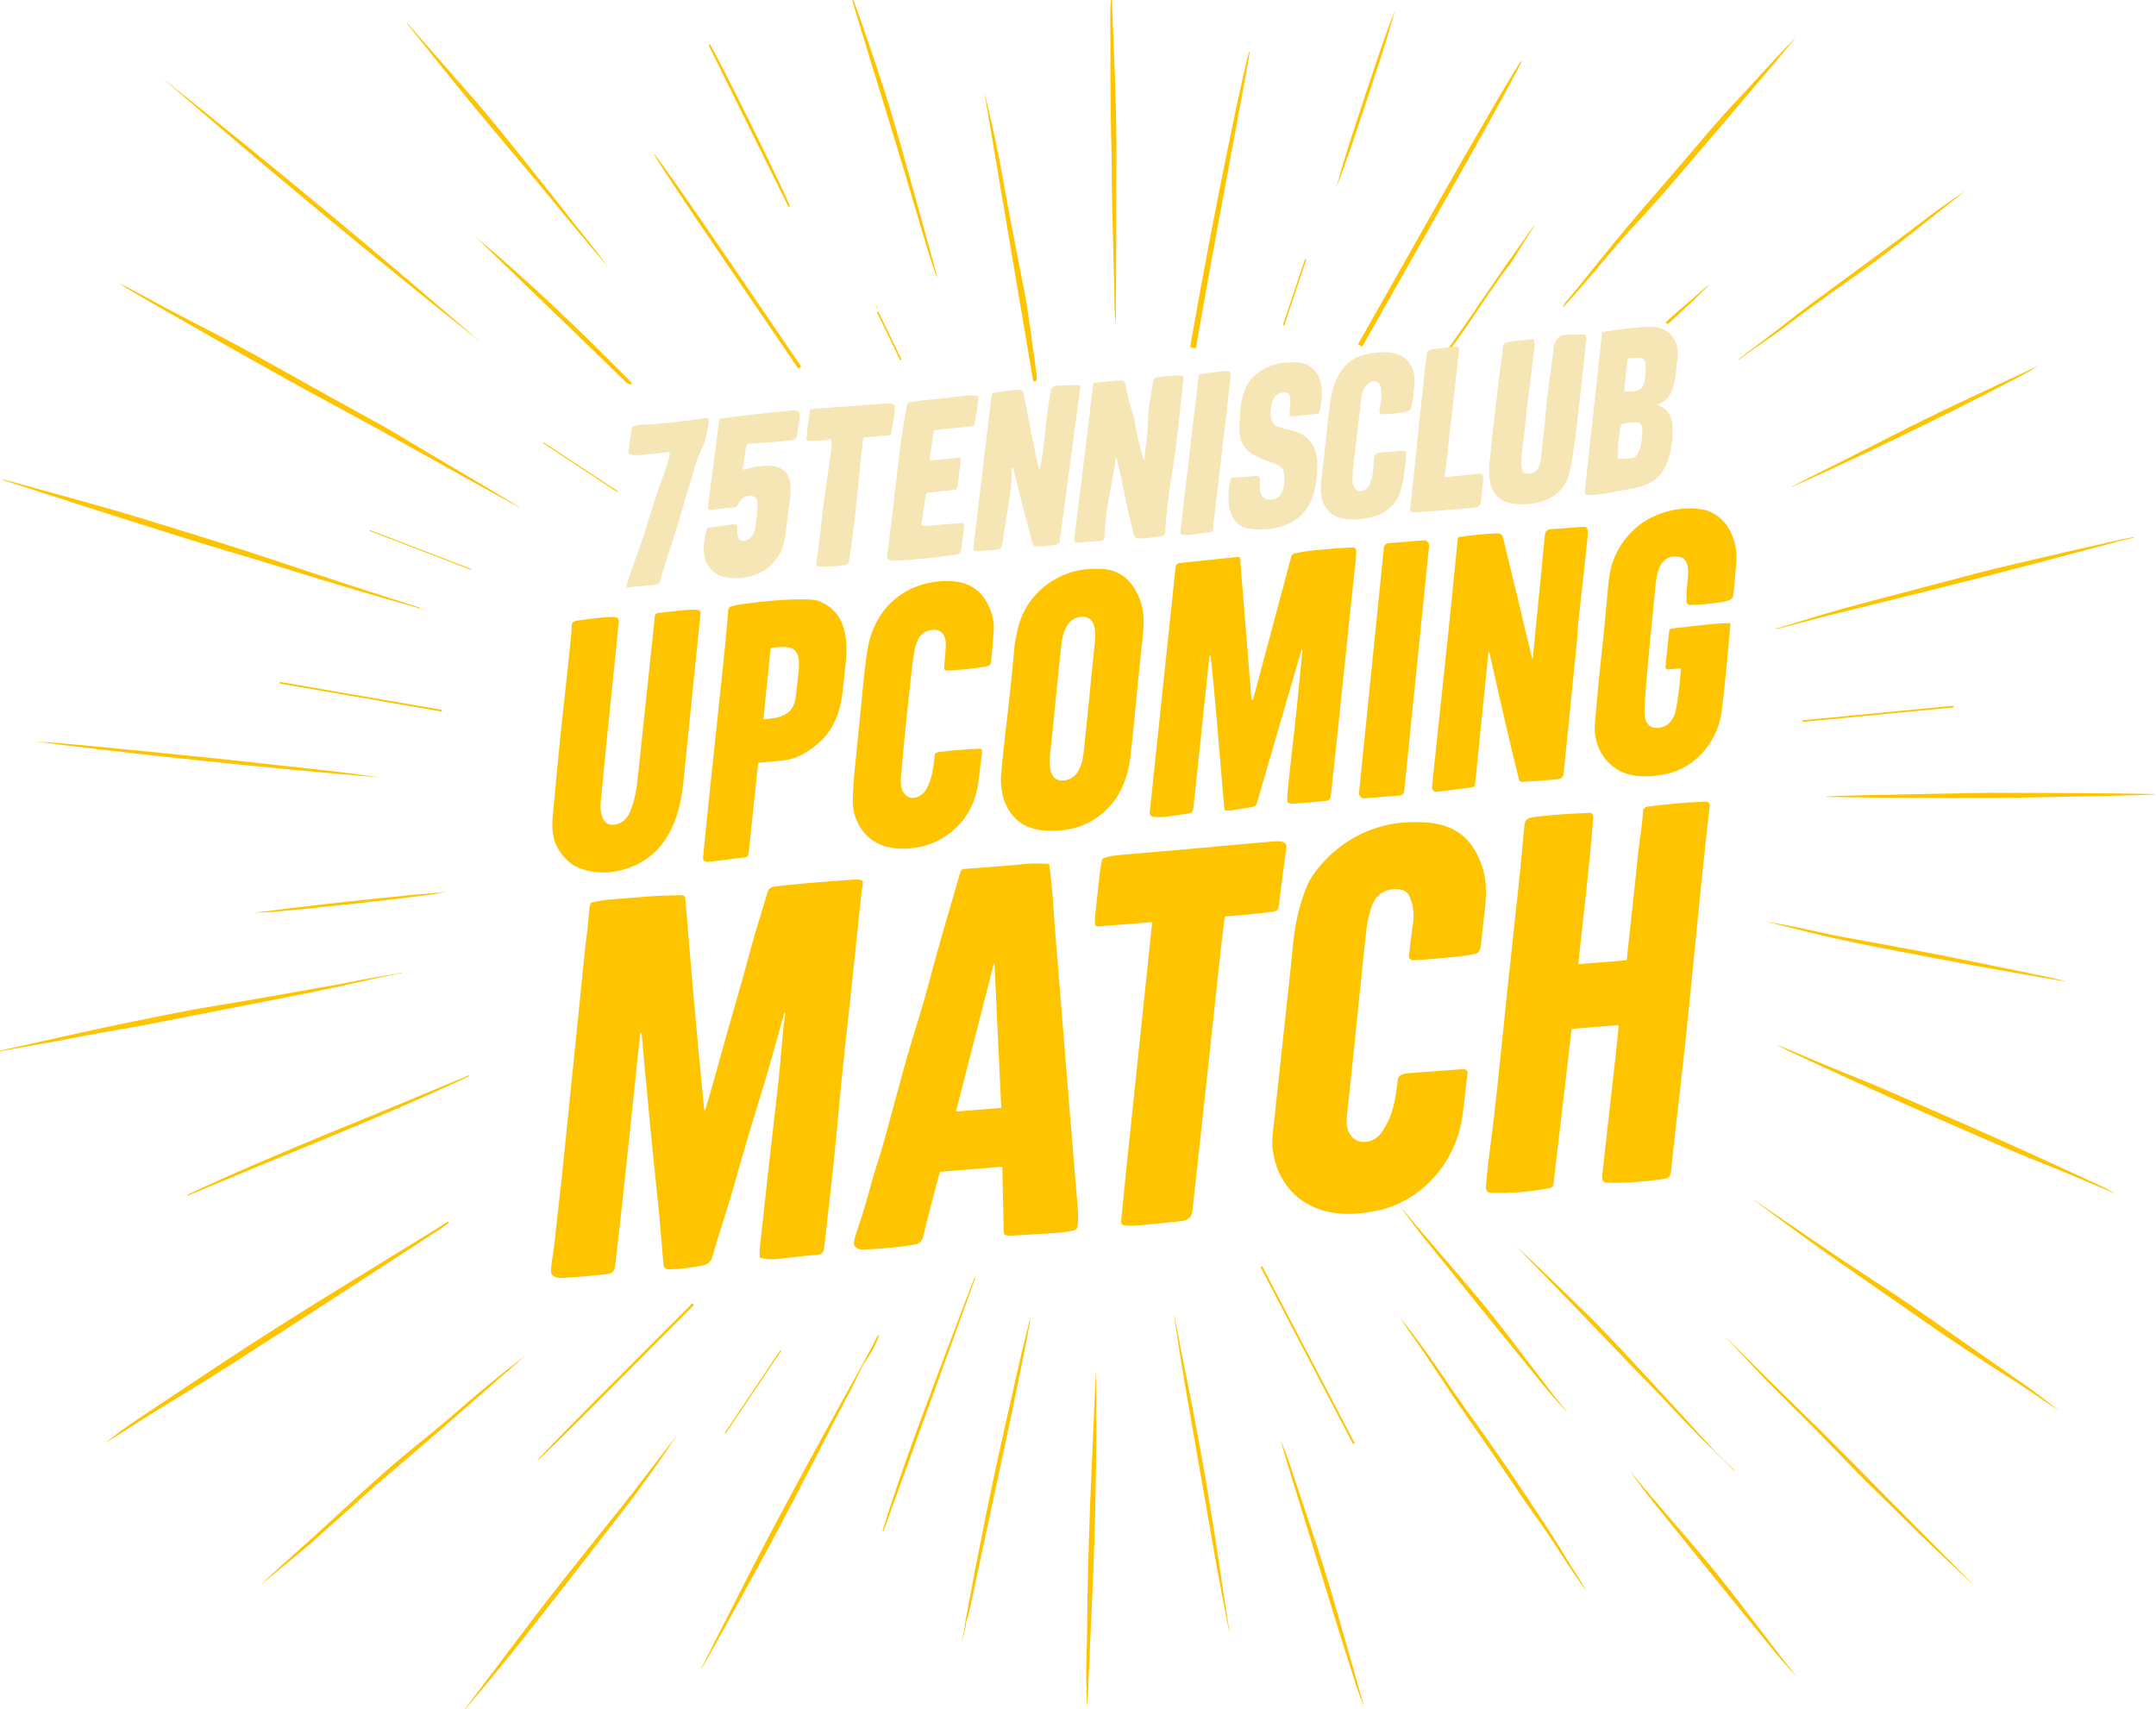 <?xml version="1.0" encoding="UTF-8"?><svg id="b" xmlns="http://www.w3.org/2000/svg" xmlns:xlink="http://www.w3.org/1999/xlink" viewBox="0 0 670.707 531.708"><defs><filter id="d" filterUnits="userSpaceOnUse"><feOffset dx="8" dy="8"/><feGaussianBlur result="e" stdDeviation="2"/><feFlood flood-color="#11422f" flood-opacity="1"/><feComposite in2="e" operator="in"/><feComposite in="SourceGraphic"/></filter></defs><g id="c"><path d="M291.513,85.927c-.249-1.052-2.914-10.688-7.986-28.907-3.781-13.586-6.468-22.83-8.049-27.733-3.242-10.059-6.336-19.171-9.271-27.341-.291-.809-.529-1.428-.714-1.846-.016-.032-.053-.053-.085-.048l-.137.026c-.085.016-.143.106-.116.19,6.568,21.857,12.565,40.869,16.109,52.837,4.109,13.877,6.336,21.397,6.685,22.555,1.19,3.972,2.311,7.409,3.363,10.323.021.053.074.079.127.063.053-.011.085-.069.074-.122M347.169,100.37c-.053-4.5-.053-8.742.005-12.719.169-12.428.037-26.31.127-36.787.138-16.643-.783-35.602-1.412-50.394-.005-.122-.005-.185-.005-.19.037-.122,0-.212-.1-.264-.095-.048-.217.016-.222.127-.122,1.433-.174,3.057-.169,4.86.058,16.722.085,25.279.085,25.665.058,9.588.428,17.457.391,25.834-.011,2.507.127,8.969.418,19.388.185,6.521.333,13.295.455,20.334.016 1.0.137,2.385.365,4.151,0,.016.016.026.032.026.021,0,.032-.016.032-.032M424.418,30.462c-3.586,10.82-5.897,18.023-6.939,21.609-1.126,3.887-1.671,5.838-1.645,5.849.026.005.751-1.883,2.168-5.675,1.306-3.496,3.755-10.656,7.34-21.476,3.586-10.82,5.897-18.028,6.939-21.614,1.126-3.887,1.671-5.833,1.645-5.844-.026-.011-.751,1.883-2.168,5.675-1.306,3.496-3.755,10.656-7.34,21.476M126.566,7.277c11.111,13.872,18.018,22.434,20.72,25.676,9.71,11.651,16.299,19.514,19.768,23.581.619.73,4.252,5.135,10.889,13.221,3.67,4.469,7.33,8.805,10.974,13.01.005.005.005-.005.005-.011v-.026c-.005-.032-.021-.063-.042-.095-2.65-3.543-5.315-6.96-7.996-10.249-2.893-3.549-5.738-7.399-8.694-11.058-8.208-10.18-16.352-20.763-25.009-30.737-3.67-4.225-10.508-12.042-20.514-23.439-.021-.021-.058-.026-.085-.005l-.005.005c-.037.032-.042.085-.011.127" style="fill:none; stroke:#808717; stroke-miterlimit:10; stroke-width:0px;"/><path d="M469.132,83.246l8.075-12.862c.032-.053-.032-.116-.085-.079-.037.026-.069.058-.095.095-5.733,8.044-11.412,16.188-17.045,24.427" style="fill:none; stroke:#808717; stroke-miterlimit:10; stroke-width:0px;"/><line x1="458.676" y1="97.155" x2="458.095" y2="97.689" style="fill:none; stroke:#808717; stroke-miterlimit:10; stroke-width:0px;"/><line x1="243.404" y1="120.165" x2="240.701" y2="119.377" style="fill:none; stroke:#00452b; stroke-miterlimit:10; stroke-width:0px;"/><path d="M174.834,282.632c-.407,2.993-.762,6.002-1.068,9.022-2.089,20.593-4.278,42.165-6.574,64.71-.925,9.075-2.004,17.531-2.819,25.564-.249,2.459-1.079,5.722-.936,7.954.106,1.698,2.269,1.877,3.559,1.856" style="fill:none; stroke:#808717; stroke-miterlimit:10; stroke-width:0px;"/><path d="M228.358,385.419c1.994.555,4.141.656,6.436.307" style="fill:none; stroke:#808717; stroke-miterlimit:10; stroke-width:0px;"/><path d="M526.475,93.775l4.918-4.802c.032-.032.037-.085.005-.116l-.005-.005c-.032-.037-.085-.042-.122-.011l-10.942,9.461" style="fill:none; stroke:#808717; stroke-miterlimit:10; stroke-width:0px;"/><path d="M548.327,23.989c3.348-3.945,6.669-7.906,9.969-11.888.011-.016.005-.037-.011-.032-.011.005-.021,0-.032-.005-.026-.011-.069.011-.111.053-6.198,6.33-11.984,12.93-17.653,18.959-3.543,3.765-7.166,7.838-10.868,12.211-4.49,5.31-10.899,12.782-19.234,22.413-5.675,6.568-11.344,13.591-16.891,20.498" style="fill:none; stroke:#808717; stroke-miterlimit:10; stroke-width:0px;"/><path d="M548.327,23.989c-9.165,10.82-18.367,21.614-27.595,32.381-4.083,4.77-10.207,11.598-14.178,15.813-1.423,1.507-4.749,5.389-9.969,11.64-3.157,3.781-6.515,7.631-10.069,11.55-.048.053-.127.058-.185.016s-.074-.122-.037-.185c.391-.661.862-1.312,1.417-1.962,1.973-2.306,3.903-4.654,5.786-7.044" style="fill:none; stroke:#808214; stroke-miterlimit:10; stroke-width:0px;"/><path d="M520.329,98.302l-2.015,1.856c-.18.164-.106.46.127.529l.212.063c.159.048.333.005.455-.111l7.367-6.864" style="fill:none; stroke:#808214; stroke-miterlimit:10; stroke-width:0px;"/><path d="M458.095,97.689l-7.388,10.561c-.101.143.037.328.201.275.344-.101.661-.354.957-.762,2.449-3.337,4.617-6.447,6.505-9.339.259-.397.36-.82.307-1.269" style="fill:none; stroke:#808214; stroke-miterlimit:10; stroke-width:0px;"/><path d="M220.462,14.115l24.813,50.198c.032.063.111.09.175.058l.264-.132c.243-.122-5.109-11.455-11.957-25.311l-.127-.249c-6.849-13.861-12.597-24.999-12.84-24.877l-.264.132c-.069.032-.095.111-.063.18M370.607,108.128l1.031.185c.212.032.407-.106.444-.317l.079-.455c8.319-47.654,17.018-91.411,16.542-91.49l-.063-.016c-.481-.079-9.953,43.535-18.272,91.194l-.079.455c-.032.212.106.413.317.444M422.535,107.175l1.153.65c.042.026.1.011.127-.037l25.464-44.987c13.634-23.994,24.401-43.609,24.057-43.804l-.063-.037c-.349-.196-11.677,19.097-25.311,43.096l-25.459,44.987c-.026.048-.011.106.032.132M99.446,65.789c16.415,13.618,32.968,27.066,49.664,40.34h.005v-.005c-16.13-13.962-32.397-27.749-48.813-41.366-16.415-13.618-32.968-27.066-49.664-40.346q-.005,0-.005.005v.005c16.13,13.956,32.397,27.749,48.813,41.366M306.252,28.896l15.109,89.371c.106.592.957.592,1.063,0,.111-.619.111-1.275.011-1.978-.693-4.781-2.697-20.351-3.728-25.491-2.761-13.808-5.109-26.136-7.044-36.988-1.29-7.219-3.078-15.527-5.368-24.925-.005-.011-.016-.016-.026-.016-.011.005-.016.016-.016.026M248.343,114.644l.873-.592c.011-.005.016-.021.005-.032l-22.587-33.116c-12.481-18.298-22.793-33-23.031-32.841l-.053.037c-.233.164,9.694,15.125,22.175,33.428l22.592,33.111c.005.011.016.016.026.005M541.108,111.83c4.85-3.702,10.08-6.976,14.586-10.439,3.998-3.078,10.91-8.091,20.731-15.035,7.42-5.246,16.939-12.555,28.563-21.931.296-.238,2.316-1.819,6.061-4.744q.005-.005,0-.011-.005,0-.005-.005c-.011-.005-.021-.005-.026,0-4.458,2.898-9.123,6.235-13.988,10.011-3.919,3.041-12.967,9.741-27.156,20.101-4.871,3.559-8.298,6.114-10.281,7.658-4.955,3.871-8.34,6.478-10.143,7.827-5.251,3.924-8.07,6.066-8.456,6.426-.037.032-.042.09-.011.127.032.042.09.048.127.016M196.437,119.53c.185-.026.264-.249.132-.381-15.913-16.114-31.863-31.488-48.765-45.597h-.005c.026.021.048.042.069.063,24.882,23.946,40.467,39.018,46.755,45.222.561.555,1.163.783,1.814.693M406.336,80.883c.038-.107-.021-.223-.13-.261l-.02-.007c-.108-.035-.225.023-.261.13l-6.769,20.231c-.038.107.021.223.13.261l.02.007c.108.035.225-.023.261-.13l6.769-20.231M161.485,157.729c-13.274-8.107-25.051-14.787-39.288-23.412-1.825-1.105-5.505-3.163-11.032-6.161-10.741-5.828-24.401-13.639-32.27-17.949-5.971-3.268-14.041-7.52-24.216-12.756-2.036-1.042-4.924-2.586-8.663-4.633-5.066-2.771-7.959-4.278-8.673-4.522-.037.249,8.768,5.384,26.405,15.411,10.667,6.066,28.542,16.172,42.398,23.571,6.875,3.67,14.49,7.853,22.841,12.55,8.964,5.04,19.737,11.016,32.313,17.923.037.016.069.026.106.021.005,0,.026.005.063.016.016.005.026-.005.032-.016.005-.016,0-.032-.016-.042M272.554,95.177c-.042.016.01.227.112.475.1.245.216.43.258.414.042-.016-.01-.227-.112-.475-.1-.245-.216-.43-.258-.414M273.292,97.024c-.035-.076-.13-.107-.205-.071l-.152.074c-.074.038-.106.128-.071.205l7.108,14.703c.034.076.13.107.205.071l.152-.074c.074-.038.106-.128.071-.205l-7.108-14.703M557.396,151.488c6.145-2.655,14.824-6.648,26.035-11.973,16.876-8.023,32.101-15.622,45.687-22.799,1.623-.857,3.094-1.703,4.421-2.544.011-.005.011-.016.005-.026-.005-.005-.016-.016-.021-.021-.026-.021-.063-.026-.09-.011-10.001,4.701-18.256,8.573-24.766,11.613-5.616,2.623-13.031,6.283-22.243,10.984-10.788,5.505-18.177,9.228-22.164,11.175-1.042.508-3.342,1.682-6.901,3.522-.021.011-.032.037-.021.058.011.021.037.032.058.021M192.148,152.979c.048-.068.027-.164-.044-.212l-22.852-15.068c-.071-.045-.166-.029-.212.044l-.012.018c-.048.068-.027.164.044.212l22.852,15.068c.071.045.166.029.212-.044l.012-.018M130.754,189.211c.016-.053-.016-.111-.069-.127-13.565-4.273-28.859-9.255-45.883-14.951-10.18-3.406-24.528-7.922-43.053-13.549-5.061-1.539-11.825-3.469-20.292-5.791-3.453-.947-10.244-2.819-20.382-5.616-.042-.011-.09.016-.106.058-.021.069.016.143.085.164,1.137.381,4.68,1.528,10.625,3.448,15.437,4.982,30.811,9.874,46.115,14.676,9.509,2.983,20.075,5.965,29.129,8.811,14.39,4.522,28.949,8.848,43.667,12.973.069.021.143-.021.159-.09l.005-.005M146.539,177.142c.028-.073-.009-.158-.082-.184l-31.193-11.974c-.073-.031-.158.006-.184.082l-.004.01c-.028.073.009.158.082.184l31.193,11.974c.073.031.158-.006.184-.082l.004-.01M552.536,195.758c9.821-2.581,15.437-4.046,16.86-4.395,13.692-3.369,27.225-6.732,40.61-10.085,1.037-.259,4.77-1.216,11.201-2.861,7.79-1.999,20.72-5.41,38.78-10.228.36-.095,1.592-.381,3.691-.857.058-.011.101-.074.085-.132v-.005c-.011-.053-.064-.09-.116-.079-3.03.576-9.022,1.893-17.965,3.956-15.813,3.638-25.517,5.928-29.118,6.87-7.504,1.962-19.567,5.14-36.184,9.535-5.912,1.56-10.572,2.861-13.977,3.903-8.007,2.449-12.655,3.85-13.951,4.204-.042.011-.063.048-.053.09v.005c.016.058.079.095.138.079M131.173,189.415c-.023.04.083.13.227.201.147.066.279.087.299.048.023-.04-.083-.13-.227-.201-.147-.066-.279-.087-.299-.048M137.515,221.076c.019-.108-.055-.208-.16-.226l-50.143-8.661c-.104-.02-.21.054-.226.159l-.023.136c-.019.108.055.208.16.226l50.143,8.661c.104.02.21-.054.226-.159l.023-.136M607.781,219.828c-.012-.134-.133-.235-.271-.224l-46.587,4.486c-.136.014-.236.136-.224.271l.002.021c.012.134.133.235.271.224l46.587-4.486c.136-.014.236-.136.224-.271l-.002-.021M64.41,236.855c15.527,1.618,31.096,3.104,46.697,4.458,1.946.169,4.273.349,6.965.539q.011,0,.005,0h-.011c-5.389-.783-10.788-1.476-16.204-2.073-12.444-1.375-24.882-2.776-37.337-4.072-12.454-1.301-24.914-2.491-37.374-3.707-5.421-.534-10.852-.968-16.283-1.317h-.011q-.005,0,.005,0c2.676.37,4.987.672,6.928.91,15.543,1.888,31.086,3.644,46.618,5.262M567.788,247.86c0,.201,17.098.354,51.282.471.063,0,.122,0,.185-.005h.18c34.185-.592,51.272-.989,51.272-1.19s-17.098-.354-51.282-.471h-.185c-.058.005-.122.005-.18.005-34.185.592-51.272.989-51.272,1.19M108.849,280.453c-7.473.814-11.788,1.306-12.946,1.481-2.068.307-3.797.37-5.807.65-5.452.756-9.107,1.195-10.968,1.306-.037.005-3.226.375-.053.011.016-.005.026-.005.037,0,1.809.058,3.792-.011,5.955-.196,5.833-.497,13.792-1.296,23.877-2.396,10.085-1.095,18.028-2.025,23.835-2.792,2.147-.286,4.099-.645,5.854-1.089.011-.005.021-.011.037-.011,3.178-.323-.016,0-.053,0-1.846.291-5.511.65-10.995,1.084-2.02.159-3.723.471-5.812.613-1.163.079-5.484.529-12.962,1.338M642.398,305.256c-2.739-.666-4.358-1.052-4.85-1.153-15.601-3.2-29.346-6.166-45.412-9.117-1.089-.196-7.668-1.401-19.731-3.617-1.481-.27-5.288-1.084-11.428-2.438-3.744-.82-7.578-1.528-11.508-2.126.016.005.032.005.058.011,4.331,1.031,8.493,2.052,12.475,3.062,6.827,1.735,13.755,3.2,22.1,4.834,21.709,4.252,41.134,7.8,58.274,10.651.026.005.058-.016.063-.042.005-.026-.016-.058-.042-.063M124.953,302.622c-1.534.328-3.152.624-4.855.888-5.447.841-10.942,2.057-16.14,2.993-18.113,3.247-30.165,5.352-36.168,6.309-9.852,1.576-16.13,2.951-29.319,5.632-11.74,2.385-27.051,6.002-38.394,8.425-.053.011-.085.063-.074.116v.005c.011.063.069.101.132.09,14.126-2.533,22.201-4.009,24.232-4.426,6.119-1.264,14.713-2.575,21.254-3.845,13.597-2.634,30.631-5.976,51.102-10.032,9.271-1.835,18.938-4.21,26.21-5.632.83-.164,1.359-.227,2.052-.391.037-.011.058-.042.048-.079-.005-.037-.042-.058-.079-.053M605.056,348.992c9.599,4.162,20.271,8.953,29.261,12.507,8.588,3.395,14.67,6.124,23.285,9.699.042.021.079.032.09.032.005,0,.026.005.058.011.016.005.026-.005.021-.026-.005-.021-.021-.042-.042-.053-1.877-1.01-2.962-1.587-3.252-1.724-16.109-7.494-32.344-14.929-48.749-22.037-9.599-4.157-20.271-8.953-29.261-12.507-8.588-3.395-14.67-6.124-23.285-9.699-.042-.016-.074-.032-.09-.032-.005,0-.027,0-.058-.011-.016-.005-.026.011-.021.026.005.021.021.042.042.053,1.877,1.015,2.962,1.592,3.252,1.729,16.109,7.489,32.344,14.924,48.749,22.032M101.937,352.746c-14.374,5.965-29.155,12.153-43.603,18.986-.016.005-.026.021-.021.042l.026.138c.011.063.079.1.137.074,14.49-6.087,29.013-12.1,43.566-18.028.09-.042.185-.079.28-.116,14.374-5.965,29.15-12.158,43.598-18.986.016-.011.026-.026.026-.048l-.026-.138c-.011-.058-.079-.095-.138-.074-14.49,6.092-29.013,12.1-43.566,18.034-.095.037-.185.074-.28.116M57.662,372.171c.095-.016.169-.058.217-.122.058-.069.021-.18-.069-.201-.021-.005-.095.011-.217.058-.069.021-.106.095-.09.164.021.069.09.116.159.101M639.405,438.023c-2.893-2.163-5.521-4.347-8.61-6.505-13.258-9.271-24.301-16.987-33.127-23.158-4.691-3.274-10.006-6.833-15.934-10.677-13.427-8.705-22.09-14.813-36.041-24.343-.005-.005-.011-.005-.021,0-.005.005-.011.005-.016.005-.011.005-.011.026,0,.037,9.329,7.044,18.108,13.433,26.331,19.16,9.831,6.849,18.726,13.047,26.686,18.6,8.234,5.749,17.986,12.19,29.245,19.329,4.083,2.591,7.541,5.199,11.455,7.7.016.011.042.005.053-.011v-.005c.032-.042.021-.1-.021-.132M139.247,380.125c-1.571,1.015-2.575,1.661-3.014,1.936-3.432,2.137-12.571,7.763-27.426,16.876-15.987,9.81-29.605,18.446-40.853,25.919-15.188,10.085-23.476,15.59-24.856,16.516-4.093,2.745-7.488,5.251-10.191,7.525-.048.042-.048.048.011.011,7.25-4.612,13.708-8.768,19.467-12.275,8.245-5.024,14.739-9.049,19.472-12.074,13.613-8.705,34.994-22.55,64.149-41.541,1.433-.936,2.607-1.766,3.522-2.501.1-.079.122-.227.048-.328-.079-.106-.222-.132-.328-.063M539.484,457.347c-.228-.254-1.026-.994-2.39-2.221-1.423-1.285-3.353-3.279-5.801-5.987-2.517-2.787-4.802-5.288-6.854-7.515-11.349-12.301-22.873-25.014-30.573-32.588-7.758-7.637-15.315-14.887-22.672-21.746q-.005-.005-.005,0c.026.021.048.042.069.063,11.735,12.031,23.296,24.01,34.676,35.925,2.263,2.375,4.437,4.612,6.521,6.716,1.951,1.973,4.633,4.797,8.044,8.462,5.283,5.685,11.571,12.021,18.864,19.001.032.032.085.032.116,0,.032-.026.037-.079.005-.111M392.736,394.109c-.039-.091-.144-.133-.237-.091l-.203.09c-.09.042-.132.148-.091.237l28.642,54.825c.039.091.144.133.237.091l.203-.09c.09-.042.132-.148.091-.237l-28.642-54.825M215.846,406.001l-.434-.434c-.026-.021-.069-.021-.09,0l-29.282,29.388c-10.588,10.619-19.054,19.34-18.917,19.483l.021.021c.143.138,8.832-8.361,19.419-18.986l29.282-29.383c.021-.021.021-.063,0-.09M493.3,494.567c-1.957-3.48-4.289-6.732-6.346-10.217-1.444-2.443-2.924-4.839-4.453-7.182-9.408-14.432-17.976-26.955-25.702-37.569-2.078-2.85-5.225-7.393-9.435-13.623-3.263-4.834-7.314-10.344-12.148-16.526-.101-.122-.18-.259-.243-.402-.249-.555-.555-1.068-.931-1.528h-.005c1.735,2.713,3.321,5.336,5.072,7.758,5.886,8.139,11.011,16.558,16.574,24.512,4.188,5.992,10.857,15.58,16.373,23.851,1.835,2.755,4.167,6.092,6.986,10.022,2.565,3.57,5.712,8.493,7.631,11.46,2.184,3.374,4.363,6.542,6.542,9.503.016.021.048.026.069.011.021-.016.026-.048.016-.069M373.426,458.436c1.634,9.361,3.305,18.906,5.013,28.632 1,5.675,2.3,12.486,3.913,20.435.011.037.048.063.085.053.016-.005.032-.021.026-.037-1.359-8.573-2.665-17.156-3.919-25.76-.375-2.591-1.624-10.265-3.744-23.026-.026-.174-.058-.349-.085-.524-.032-.169-.063-.344-.095-.513-2.327-12.729-3.75-20.371-4.273-22.936-1.735-8.52-3.411-17.045-5.029-25.57-.005-.016-.021-.026-.037-.026-.042.005-.069.042-.063.079,1.174,8.023,2.253,14.876,3.237,20.556,1.682,9.731,3.342,19.276,4.971,28.637M299.382,510.068c.354-1.687.978-3.057,1.142-5.04.016-.175.048-.349.106-.518.465-1.349.915-3.041,1.343-5.077,2.671-12.65,5.421-25.501,8.245-38.548,2.845-13.142,5.246-24.538,7.203-34.19,1.396-6.891,2.406-12.037,3.036-15.448.053-.291.011-.598.011-1.089-.005.048-.011.085-.016.101-1.074,4.463-2.316,9.086-3.342,13.708-.651,2.898-2.121,9.429-4.421,19.599-4.13,18.24-8.255,38.542-12.375,60.913-.085.465-.185,1.216-.296,2.258-.116,1.126-.592,2.195-.73,3.316-.005.026.016.048.042.053.021.005.048-.011.053-.037M273.035,415.552c-1.169,2.364-2.163,4.289-3.66,6.981-16.696,30.086-28.812,52.52-36.353,67.301-8.488,16.637-13.364,26.215-14.617,28.732-.09.175-.175.412-.259.703,0,.005,0,.016.005.021.011.005.016,0,.021-.005.026-.042,1.56-2.729,4.612-8.065.777-1.354,6.119-11.095,16.019-29.224,3.697-6.764,11.169-21.106,22.418-43.038,1.539-3.004,2.977-5.437,4.352-8.345,1.761-3.75,2.808-5.849,3.136-6.304,2.163-2.983,3.728-5.849,4.696-8.599.037-.1-.016-.212-.111-.254-.1-.042-.211,0-.259.095M613.808,493.129c-.238-.439-6.008-6.314-17.32-17.616-9.567-9.562-23.862-24.338-34.825-34.994-10.313-10.027-18.034-17.711-24.501-24.264-.079-.079-.143-.132-.19-.148-.016-.005-.032.011-.021.026,6.843,7.414,11.719,12.56,14.633,15.437,7.494,7.404,13.935,13.909,19.319,19.509,5.336,5.548,9.101,9.382,11.307,11.508,7.79,7.52,13.649,13.591,21.429,20.895,6.642,6.235,10.027,9.456,10.149,9.662.005.005.011.005.016.005.005-.005.011-.016.005-.021M242.978,420.376c.045-.064.024-.154-.039-.198l-.053-.035c-.064-.042-.154-.026-.198.039l-17.167,25.547c-.045.064-.024.154.039.198l.053.035c.064.042.154.026.198-.039l17.167-25.547M81.217,492.981c8.551-6.928,14.39-11.799,17.526-14.612,12.438-11.153,19.409-17.362,20.911-18.621,7.092-5.955,16.484-14.057,28.166-24.306,4.865-4.268,9.995-8.758,15.384-13.47.026-.021.021-.058-.005-.058-.005,0-.021.011-.048.032-7.425,5.717-14.348,11.434-21.455,17.642-7.155,6.251-14.94,12.179-21.482,17.949-5.013,4.426-10.254,9.181-15.723,14.274-8.684,8.086-15.516,13.882-23.306,21.133-.011.011-.011.026,0,.032.005.011.021.016.032.005M340.96,425.891c-.418,9.154-.825,18.388-1.227,27.696-.418,9.604-.629,14.586-.64,14.945-.45,13.618-.698,22.391-.74,26.31-.116,11.185-.254,19.107-.418,23.766-.143,4.019.217,8.98.116,12.29q0,.005.005.005s.005,0,.005-.005c.164-.767.28-1.814.339-3.136.423-9.852.862-19.673,1.317-29.473,1.121-24.004,1.534-48.136,1.243-72.399M274.828,476.428l28.633-78.912c.011-.032-.005-.069-.042-.079l-.143-.048c-.196-.069-17.649,46.049-21.668,57.657l-.079.227c-4.025,11.608-7.124,21.075-6.928,21.143l.148.053c.032.011.069-.011.079-.042M639.708,438.287c-.024.037.061.127.18.196.119.069.235.095.259.059.024-.037-.061-.127-.18-.196-.119-.069-.235-.095-.259-.059M210.562,446.601c-2.692,3.422-5.5,7.065-8.43,10.942-3.21,4.252-6.087,7.959-8.631,11.127-14.2,17.69-23.481,29.436-27.844,35.237-7.092,9.429-14.073,18.674-20.937,27.722-.011.016-.011.042.005.058h.005c.037.032.095.026.127-.011,6.933-8.208,13.195-15.85,18.774-22.92,5.109-6.468,15.315-19.573,30.615-39.314,4.971-6.415,10.418-14.025,16.336-22.83.005-.005,0-.011-.005-.016-.005,0-.011,0-.016.005M424.312,530.873c-2.792-9.921-5.886-20.768-9.287-32.54-4.305-14.898-9.334-29.118-14.073-43.582-.629-1.92-1.502-4.13-2.613-6.637,4.791,16.088,7.795,25.443,12.38,40.526,3.808,12.539,7.525,24.459,11.159,35.771.582,1.809,1.386,3.966,2.406,6.473.005.005.011.011.016.005.011,0,.011-.011.011-.016M532.704,490.093c5.4,6.663,11.27,13.893,17.6,21.688,2.903,3.57,5.791,6.891,8.657,9.963.026.026.074.026.064,0-.005-.016-.021-.026-.053-.032-8.61-10.672-16.585-21.81-25.221-32.471-8.636-10.656-17.886-20.768-26.538-31.403,0-.026-.011-.048-.021-.053-.026-.016-.037.032-.011.063,2.406,3.437,5.061,6.949,7.954,10.535,6.309,7.806,12.169,15.046,17.568,21.709" style="fill:none; stroke:#808717; stroke-miterlimit:10; stroke-width:0px;"/><path d="M291.312,85.985c-1.052-2.914-2.174-6.351-3.363-10.323-.349-1.158-2.575-8.678-6.685-22.555-3.543-11.968-9.54-30.98-16.109-52.837-.026-.085.032-.174.116-.19l.137-.026c.032-.005.069.016.085.048.185.418.423,1.037.714,1.846,2.935,8.171,6.029,17.283,9.271,27.341,1.581,4.902,4.268,14.147,8.049,27.733,5.072,18.219,7.737,27.854,7.986,28.907.011.053-.021.111-.074.122-.053.016-.106-.011-.127-.063h0Z" style="fill:#ffc400; stroke-width:0px;"/><path d="M347.106,100.375c-.227-1.766-.349-3.152-.365-4.151-.122-7.039-.27-13.813-.455-20.334-.291-10.418-.428-16.881-.418-19.388.037-8.377-.333-16.246-.391-25.834,0-.386-.026-8.943-.085-25.665-.005-1.803.048-3.427.169-4.86.005-.111.127-.174.222-.127.1.053.138.143.1.264,0,.005,0,.069.005.19.629,14.792,1.55,33.751,1.412,50.394-.09,10.476.042,24.359-.127,36.787-.058,3.977-.058,8.218-.005,12.719,0,.016-.011.032-.032.032-.016,0-.032-.011-.032-.026h0Z" style="fill:#ffc400; stroke-width:0px;"/><path d="M433.926,3.311c.026.011-.518,1.957-1.645,5.844-1.042,3.586-3.353,10.794-6.939,21.614-3.586,10.82-6.034,17.981-7.34,21.476-1.417,3.792-2.142,5.68-2.168,5.675-.026-.011.518-1.962,1.645-5.849,1.042-3.586,3.353-10.788,6.939-21.609,3.586-10.82,6.034-17.981,7.34-21.476,1.417-3.792,2.142-5.685,2.168-5.675h0Z" style="fill:#ffc400; stroke-width:0px;"/><path d="M126.566,7.277c-.032-.042-.026-.095.011-.127l.005-.005c.026-.021.063-.016.085.005,10.006,11.397,16.844,19.213,20.514,23.439,8.657,9.974,16.801,20.556,25.009,30.737,2.956,3.66,5.801,7.51,8.694,11.058,2.681,3.289,5.347,6.706,7.996,10.249.021.032.037.063.042.095v.026c0,.005,0,.016-.005.011-3.644-4.204-7.303-8.541-10.974-13.01-6.637-8.086-10.27-12.491-10.889-13.221-3.469-4.067-10.059-11.931-19.768-23.581-2.702-3.242-9.609-11.804-20.72-25.676h0Z" style="fill:#ffc400; stroke-width:0px;"/><path d="M548.327,23.989c-9.165,10.82-18.367,21.614-27.595,32.381-4.083,4.77-10.207,11.598-14.178,15.813-1.423,1.507-4.749,5.389-9.969,11.64-3.157,3.781-6.515,7.631-10.069,11.55-.048.053-.127.058-.185.016s-.074-.122-.037-.185c.391-.661.862-1.312,1.417-1.962,1.973-2.306,3.903-4.654,5.786-7.044,5.548-6.907,11.217-13.93,16.891-20.498,8.335-9.63,14.744-17.103,19.234-22.413,3.702-4.374,7.325-8.446,10.868-12.211,5.669-6.029,11.455-12.629,17.653-18.959.042-.042.085-.063.111-.053.011.005.021.011.032.005.016-.005.021.016.011.032-3.3,3.982-6.621,7.943-9.969,11.888h0Z" style="fill:#ffc400; stroke-width:0px;"/><path d="M220.462,14.115c-.032-.069-.005-.148.063-.18l.264-.132c.243-.122,5.992,11.016,12.84,24.877l.127.249c6.849,13.856,12.201,25.189,11.957,25.311l-.264.132c-.063.032-.143.005-.175-.058l-24.813-50.198h0Z" style="fill:#ffc400; stroke-width:0px;"/><path d="M370.607,108.128c-.212-.032-.349-.233-.317-.444l.079-.455c8.319-47.66,17.79-91.274,18.272-91.194l.063.016c.476.079-8.224,43.836-16.542,91.49l-.079.455c-.037.212-.233.349-.444.317l-1.031-.185h0Z" style="fill:#ffc400; stroke-width:0px;"/><path d="M422.535,107.175c-.042-.026-.058-.085-.032-.132l25.459-44.987c13.634-23.999,24.962-43.291,25.311-43.096l.063.037c.344.196-10.424,19.811-24.057,43.804l-25.464,44.987c-.026.048-.085.063-.127.037l-1.153-.65h0Z" style="fill:#ffc400; stroke-width:0px;"/><path d="M100.303,64.757c16.415,13.618,32.683,27.405,48.813,41.366v.005h-.005c-16.696-13.274-33.249-26.723-49.664-40.34-16.415-13.618-32.683-27.41-48.813-41.366v-.005q0-.005.005-.005c16.696,13.279,33.249,26.728,49.664,40.346h0Z" style="fill:#ffc400; stroke-width:0px;"/><path d="M306.294,28.886c2.29,9.398,4.077,17.706,5.368,24.925,1.936,10.852,4.284,23.179,7.044,36.988,1.031,5.14,3.036,20.711,3.728,25.491.1.703.1,1.359-.011,1.978-.106.592-.957.592-1.063,0l-15.109-89.371c0-.011.005-.021.016-.026.011,0,.021.005.026.016h0Z" style="fill:#ffc400; stroke-width:0px;"/><path d="M248.343,114.644c-.011.011-.021.005-.026-.005l-22.592-33.111c-12.481-18.303-22.407-33.264-22.175-33.428l.053-.037c.238-.159,10.55,14.543,23.031,32.841l22.587,33.116c.011.011.005.026-.005.032l-.873.592h0Z" style="fill:#ffc400; stroke-width:0px;"/><path d="M541.108,111.83c-.037.032-.095.026-.127-.016-.032-.037-.026-.095.011-.127.386-.36,3.205-2.501,8.456-6.426,1.803-1.349,5.188-3.956,10.143-7.827,1.983-1.544,5.41-4.099,10.281-7.658,14.189-10.36,23.238-17.061,27.156-20.101,4.865-3.776,9.53-7.113,13.988-10.011.005-.005.016-.005.026,0q0,.005.005.005.005.005,0,.011c-3.744,2.925-5.764,4.506-6.061,4.744-11.624,9.376-21.143,16.685-28.563,21.931-9.821,6.944-16.733,11.957-20.731,15.035-4.506,3.464-9.736,6.738-14.586,10.439h0Z" style="fill:#ffc400; stroke-width:0px;"/><path d="M459.983,94.828c5.632-8.239,11.312-16.384,17.045-24.427.026-.037.058-.069.095-.095.053-.037.116.026.085.079l-7.218,11.497" style="fill:#ffc400; stroke-width:0px;"/><polyline points="469.989 81.881 469.132 83.246 469.132 83.246" style="fill:#ffc400; stroke-width:0px;"/><path d="M196.437,119.53c-.65.09-1.253-.138-1.814-.693-6.288-6.203-21.873-21.276-46.755-45.222-.021-.021-.042-.042-.069-.063h.005c16.902,14.11,32.852,29.483,48.765,45.597.132.132.053.354-.132.381h0Z" style="fill:#ffc400; stroke-width:0px;"/><path d="M399.566,101.115c-.036.107-.153.165-.261.13l-.02-.007c-.11-.038-.168-.154-.13-.261l6.769-20.231c.036-.107.153-.165.261-.13l.02.007c.11.038.168.154.13.261l-6.769,20.231h0Z" style="fill:#ffc400; stroke-width:0px;"/><path d="M161.47,157.787c-.037-.011-.058-.016-.063-.016-.037.005-.069-.005-.106-.021-12.576-6.907-23.349-12.883-32.313-17.923-8.35-4.696-15.966-8.879-22.841-12.55-13.856-7.399-31.731-17.505-42.398-23.571-17.637-10.027-26.442-15.162-26.405-15.411.714.243,3.607,1.75,8.673,4.522,3.739,2.047,6.626,3.591,8.663,4.633,10.175,5.236,18.245,9.488,24.216,12.756,7.869,4.31,21.529,12.121,32.27,17.949,5.526,2.999,9.207,5.056,11.032,6.161,14.237,8.625,26.014,15.305,39.288,23.412.016.011.021.026.016.042-.005.011-.016.021-.032.016h0Z" style="fill:#ffc400; stroke-width:0px;"/><path d="M526.475,93.775l-7.367,6.864c-.122.116-.296.159-.455.111l-.212-.063c-.233-.069-.307-.365-.127-.529l2.015-1.856,10.942-9.461c.037-.032.09-.026.122.011l.005.005c.032.032.026.085-.005.116l-4.918,4.802h0Z" style="fill:#ffc400; stroke-width:0px;"/><path d="M272.554,95.177c.042-.016.158.169.258.414.101.247.154.459.112.475-.042.016-.159-.169-.258-.414-.101-.247-.154-.459-.112-.475h0Z" style="fill:#ffc400; stroke-width:0px;"/><path d="M280.399,111.727c.034.077.003.167-.071.205l-.152.074c-.075.036-.17.004-.205-.071l-7.108-14.703c-.034-.077-.003-.167.071-.205l.152-.074c.075-.036.17-.004.205.071l7.108,14.703h0Z" style="fill:#ffc400; stroke-width:0px;"/><path d="M469.989,81.881c-2.156,2.57-11.36,16.146-11.619,16.543-1.888,2.893-4.056,6.002-6.505,9.339-.296.407-.613.661-.957.762-.164.053-.301-.132-.201-.275l7.388-10.561,2.347-3.532,9.547-12.276Z" style="fill:#ffc400; stroke-width:0px;"/><path d="M557.359,151.409c3.559-1.84,5.86-3.014,6.901-3.522,3.987-1.946,11.376-5.669,22.164-11.175,9.212-4.701,16.627-8.361,22.243-10.984,6.51-3.041,14.765-6.912,24.766-11.613.026-.016.063-.011.09.011.005.005.016.016.021.021.005.011.005.021-.005.026-1.327.841-2.798,1.687-4.421,2.544-13.586,7.176-28.812,14.776-45.687,22.799-11.212,5.325-19.89,9.318-26.035,11.973-.021.011-.048,0-.058-.021-.011-.021,0-.048.021-.058h0Z" style="fill:#ffc400; stroke-width:0px;"/><path d="M192.136,152.997c-.046.073-.141.088-.212.044l-22.852-15.068c-.071-.049-.092-.144-.044-.212l.012-.018c.046-.073.141-.088.212-.044l22.852,15.068c.071.049.092.144.044.212l-.012.018h0Z" style="fill:#ffc400; stroke-width:0px;"/><path d="M130.59,189.306c-14.718-4.125-29.277-8.451-43.667-12.973-9.054-2.845-19.62-5.828-29.129-8.811-15.305-4.802-30.678-9.694-46.115-14.676-5.944-1.92-9.488-3.067-10.625-3.448-.069-.021-.106-.095-.085-.164.016-.042.063-.069.106-.058,10.138,2.798,16.928,4.67,20.382,5.616,8.467,2.322,15.231,4.252,20.292,5.791,18.525,5.627,32.873,10.143,43.053,13.549,17.024,5.696,32.318,10.677,45.883,14.951.053.016.085.074.069.127l-.005.005c-.016.069-.09.111-.159.09h0Z" style="fill:#ffc400; stroke-width:0px;"/><path d="M146.535,177.152c-.027.076-.111.113-.184.082l-31.193-11.974c-.073-.027-.11-.111-.082-.184l.004-.01c.027-.076.111-.113.184-.082l31.193,11.974c.073.027.11.111.082.184l-.004.01h0Z" style="fill:#ffc400; stroke-width:0px;"/><path d="M552.536,195.758c-.058.016-.122-.021-.138-.079v-.005c-.011-.042.011-.079.053-.09,1.296-.354,5.944-1.756,13.951-4.204,3.406-1.042,8.065-2.343,13.977-3.903,16.616-4.395,28.679-7.573,36.184-9.535,3.601-.941,13.306-3.231,29.118-6.87,8.943-2.062,14.935-3.379,17.965-3.956.053-.011.106.026.116.079v.005c.016.058-.026.122-.085.132-2.1.476-3.332.762-3.691.857-18.06,4.818-30.99,8.229-38.78,10.228-6.431,1.645-10.164,2.602-11.201,2.861-13.385,3.353-26.918,6.716-40.61,10.085-1.423.349-7.039,1.814-16.86,4.395h0Z" style="fill:#ffc400; stroke-width:0px;"/><path d="M131.173,189.415c.02-.04.152-.018.299.048.144.071.249.161.227.201-.02.04-.152.019-.299-.048-.144-.071-.249-.161-.227-.201h0Z" style="fill:#ffc400; stroke-width:0px;"/><path d="M137.492,221.212c-.016.106-.122.18-.226.159l-50.143-8.661c-.104-.018-.178-.118-.16-.226l.023-.136c.016-.106.122-.18.226-.159l50.143,8.661c.104.018.178.118.16.226l-.023.136h0Z" style="fill:#ffc400; stroke-width:0px;"/><path d="M607.783,219.849c.013.136-.088.257-.224.271l-46.587,4.486c-.138.011-.26-.089-.271-.224l-.002-.021c-.013-.136.088-.257.224-.271l46.587-4.486c.138-.011.26.089.271.224l.002.021h0Z" style="fill:#ffc400; stroke-width:0px;"/><path d="M64.527,235.707c12.454,1.296,24.893,2.697,37.337,4.072,5.415.598,10.815,1.29,16.204,2.073h.011q.005,0-.005,0c-2.692-.19-5.019-.37-6.965-.539-15.601-1.354-31.17-2.84-46.697-4.458-15.532-1.618-31.075-3.374-46.618-5.262-1.941-.238-4.252-.539-6.928-.91q-.011,0-.005,0h.011c5.431.349,10.863.783,16.283,1.317,12.46,1.216,24.919,2.406,37.374,3.707h0Z" style="fill:#ffc400; stroke-width:0px;"/><path d="M619.24,246.665h.185c34.185.116,51.282.27,51.282.471s-17.087.598-51.272,1.19h-.18c-.063.005-.122.005-.185.005-34.185-.116-51.282-.27-51.282-.471s17.087-.598,51.272-1.19c.058,0,.122,0,.18-.005h0Z" style="fill:#ffc400; stroke-width:0px;"/><path d="M108.945,281.31c-10.085,1.1-18.044,1.899-23.877,2.396-2.163.185-4.146.254-5.955.196-.011-.005-.021-.005-.037,0-3.173.365.016-.005.053-.011,1.862-.111,5.516-.55,10.968-1.306,2.01-.28,3.739-.344,5.807-.65,1.158-.174,5.474-.666,12.946-1.481,7.478-.809,11.799-1.259,12.962-1.338,2.089-.143,3.792-.455,5.812-.613,5.484-.434,9.149-.793,10.995-1.084.037,0,3.231-.323.053,0-.016,0-.026.005-.037.011-1.756.444-3.707.804-5.854,1.089-5.807.767-13.75,1.698-23.835,2.792h0Z" style="fill:#ffc400; stroke-width:0px;"/><path d="M642.377,305.362c-17.14-2.851-36.564-6.399-58.274-10.651-8.345-1.634-15.273-3.099-22.1-4.834-3.982-1.01-8.144-2.031-12.475-3.062-.026-.005-.042-.005-.058-.011,3.929.598,7.763,1.306,11.508,2.126,6.14,1.354,9.948,2.168,11.428,2.438,12.063,2.216,18.642,3.422,19.731,3.617,16.066,2.951,29.811,5.918,45.412,9.117.492.101,2.11.487,4.85,1.153.027.005.048.037.042.063-.005.026-.037.048-.063.042h0Z" style="fill:#ffc400; stroke-width:0px;"/><path d="M124.984,302.754c-.693.164-1.222.227-2.052.391-7.272,1.423-16.939,3.797-26.21,5.632-20.472,4.056-37.506,7.399-51.102,10.032-6.542,1.269-15.136,2.581-21.254,3.845-2.031.418-10.106,1.893-24.232,4.426-.063.011-.122-.026-.132-.09v-.005c-.011-.053.021-.106.074-.116,11.344-2.422,26.654-6.039,38.394-8.425,13.189-2.681,19.467-4.056,29.319-5.632,6.002-.957,18.055-3.062,36.168-6.309,5.199-.936,10.693-2.152,16.14-2.993,1.703-.264,3.321-.561,4.855-.888.037-.005.074.016.079.053.011.037-.011.069-.048.079h0Z" style="fill:#ffc400; stroke-width:0px;"/><path d="M605.728,347.4c16.405,7.108,32.64,14.543,48.749,22.037.291.137,1.375.714,3.252,1.724.021.011.037.032.042.053.005.021-.005.032-.021.026-.032-.005-.053-.011-.058-.011-.011,0-.048-.011-.09-.032-8.615-3.575-14.697-6.304-23.285-9.699-8.99-3.554-19.663-8.345-29.261-12.507-16.405-7.108-32.64-14.543-48.749-22.032-.291-.137-1.375-.714-3.252-1.729-.021-.011-.037-.032-.042-.053-.005-.016.005-.032.021-.026.032.011.053.011.058.011.016,0,.048.016.09.032,8.615,3.575,14.697,6.304,23.285,9.699,8.99,3.554,19.663,8.351,29.261,12.507h0Z" style="fill:#ffc400; stroke-width:0px;"/><path d="M102.323,353.841c-.095.037-.19.074-.28.116-14.554,5.928-29.076,11.941-43.566,18.028-.058.026-.127-.011-.137-.074l-.026-.138c-.005-.021.005-.037.021-.042,14.448-6.833,29.229-13.02,43.603-18.986.095-.042.185-.079.28-.116,14.554-5.934,29.076-11.941,43.566-18.034.058-.021.127.016.138.074l.026.138c0,.021-.011.037-.026.048-14.448,6.827-29.224,13.02-43.598,18.986h0Z" style="fill:#ffc400; stroke-width:0px;"/><path d="M639.405,438.023c.042.032.053.09.021.132v.005c-.011.016-.037.021-.053.011-3.913-2.501-7.372-5.109-11.455-7.7-11.259-7.139-21.011-13.581-29.245-19.329-7.959-5.553-16.854-11.751-26.686-18.6-8.224-5.727-17.002-12.116-26.331-19.16-.011-.011-.011-.032,0-.037.005,0,.011,0,.016-.005.011-.005.016-.005.021,0,13.951,9.53,22.613,15.638,36.041,24.343,5.928,3.845,11.243,7.404,15.934,10.677,8.826,6.172,19.869,13.888,33.127,23.158,3.088,2.158,5.717,4.342,8.61,6.505h0Z" style="fill:#ffc400; stroke-width:0px;"/><path d="M139.528,380.516c-.915.735-2.089,1.565-3.522,2.501-29.155,18.991-50.537,32.836-64.149,41.541-4.733,3.025-11.227,7.05-19.472,12.074-5.759,3.506-12.216,7.663-19.467,12.275-.058.037-.058.032-.011-.011,2.702-2.274,6.098-4.781,10.191-7.525,1.38-.925,9.667-6.431,24.856-16.516,11.249-7.473,24.866-16.109,40.853-25.919,14.855-9.112,23.994-14.739,27.426-16.876.439-.275,1.444-.92,3.014-1.936.106-.069.249-.042.328.063.074.101.053.249-.048.328h0Z" style="fill:#ffc400; stroke-width:0px;"/><path d="M539.363,457.458c-7.293-6.981-13.581-13.316-18.864-19.001-3.411-3.665-6.092-6.489-8.044-8.462-2.084-2.105-4.257-4.342-6.521-6.716-11.381-11.915-22.941-23.893-34.676-35.925-.021-.021-.042-.042-.069-.063q0-.005.005,0c7.356,6.859,14.914,14.11,22.672,21.746,7.7,7.573,19.224,20.287,30.573,32.588,2.052,2.226,4.337,4.728,6.854,7.515,2.449,2.708,4.379,4.701,5.801,5.987,1.364,1.227,2.163,1.967,2.39,2.221.032.032.026.085-.005.111-.032.032-.085.032-.116,0h0Z" style="fill:#ffc400; stroke-width:0px;"/><path d="M421.378,448.933c.041.09-.001.195-.091.237l-.203.09c-.093.042-.199-0-.237-.091l-28.642-54.825c-.041-.089.001-.195.091-.237l.203-.09c.093-.042.199 0.0.237.091l28.642,54.825h0Z" style="fill:#ffc400; stroke-width:0px;"/><path d="M215.846,406.001c.021.026.021.069,0,.09l-29.282,29.383c-10.588,10.625-19.276,19.123-19.419,18.986l-.021-.021c-.138-.143,8.329-8.863,18.917-19.483l29.282-29.388c.021-.021.063-.021.09,0l.434.434h0Z" style="fill:#ffc400; stroke-width:0px;"/><path d="M493.215,494.625c-2.179-2.962-4.358-6.129-6.542-9.503-1.92-2.967-5.066-7.89-7.631-11.46-2.819-3.929-5.151-7.266-6.986-10.022-5.516-8.271-12.185-17.859-16.373-23.851-5.563-7.954-10.688-16.373-16.574-24.512-1.75-2.422-3.337-5.045-5.072-7.758h.005c.376.46.682.973.931,1.528.063.143.143.28.243.402,4.834,6.182,8.885,11.693,12.148,16.526,4.21,6.23,7.356,10.773,9.435,13.623,7.727,10.614,16.294,23.137,25.702,37.569,1.528,2.343,3.009,4.738,4.453,7.182,2.057,3.485,4.389,6.738,6.346,10.217.011.021.005.053-.016.069-.021.016-.053.011-.069-.011h0Z" style="fill:#ffc400; stroke-width:0px;"/><path d="M374.717,458.209c.026.175.058.349.085.524,2.121,12.761,3.369,20.435,3.744,23.026,1.253,8.604,2.56,17.188,3.919,25.76.005.016-.011.032-.026.037-.037.011-.074-.016-.085-.053-1.613-7.949-2.914-14.76-3.913-20.435-1.708-9.726-3.379-19.271-5.013-28.632-1.629-9.361-3.289-18.906-4.971-28.637-.984-5.68-2.062-12.534-3.237-20.556-.005-.037.021-.074.063-.079.016,0,.032.011.037.026,1.618,8.525,3.295,17.05,5.029,25.57.524,2.565,1.946,10.207,4.273,22.936.032.169.063.344.095.513h0Z" style="fill:#ffc400; stroke-width:0px;"/><path d="M299.287,510.052c.138-1.121.613-2.189.73-3.316.111-1.042.212-1.793.296-2.258,4.12-22.37,8.245-42.673,12.375-60.913,2.3-10.17,3.771-16.701,4.421-19.599,1.026-4.622,2.269-9.244,3.342-13.708.005-.016.011-.053.016-.101,0,.492.042.799-.011,1.089-.629,3.411-1.639,8.557-3.036,15.448-1.957,9.651-4.358,21.048-7.203,34.19-2.824,13.047-5.574,25.898-8.245,38.548-.428,2.036-.878,3.728-1.343,5.077-.058.169-.09.344-.106.518-.164,1.983-.788,3.353-1.142,5.04-.005.026-.032.042-.053.037-.026-.005-.048-.026-.042-.053h0Z" style="fill:#ffc400; stroke-width:0px;"/><g style="filter:url(#d);"><path d="M513.856,100.978c-.423-4.421-3.522-7.134-7.859-7.266-1.438-.042-2.75-.005-3.935.111-3.903.375-7.79.878-11.661,1.497l-5.389,49.585c-.058.524.312 1.0.836,1.068.513.069,1.105.079,1.772.021.31-.025.613-.052.911-.081.098-.009.191-.02.288-.03.197-.02.395-.04.587-.061.116-.013.227-.027.341-.04.169-.02.339-.039.503-.06.117-.015.231-.031.346-.046.155-.021.311-.042.463-.063.117-.017.231-.035.346-.052.145-.022.29-.044.432-.067.114-.019.225-.038.337-.058.136-.024.273-.047.406-.071.11-.02.218-.041.326-.062.13-.025.259-.05.386-.076.105-.022.208-.044.311-.066.081-.017.164-.034.243-.052.001-0.0.004-.003.005-.003.076-.017.156-.034.231-.051,2.914-.687,5.119-.725,8.144-1.592,4.099-1.174,6.875-3.623,8.324-7.346,1.497-3.829,2.057-7.864,1.687-12.1-.055-.643-.177-1.23-.345-1.779-.025-.082-.041-.172-.068-.251-.051-.149-.12-.282-.18-.423-.064-.151-.119-.31-.193-.452-.068-.131-.153-.247-.229-.371-.084-.138-.16-.283-.255-.412-.27-.369-.596-.691-.951-.989-.117-.099-.225-.205-.351-.296-.085-.061-.184-.11-.274-.168-.177-.115-.35-.233-.543-.334-.199-.104-.418-.19-.634-.28-.1-.041-.19-.091-.294-.13-.172-.063-.172-.312-0-.376.001-0.0.001-.001.002-.001,1.903-.704,3.256-2.025,4.06-3.965.883-2.131,1.423-4.924,1.608-8.388l-.049.037c.039-.062.063-.099.064-.102.31-1.372.395-2.826.25-4.357ZM498.245,104.204c.048-.428.402-.756.83-.767l2.935-.063c.867-.016,1.629.576,1.819,1.423.164.735.185,1.809.063,3.221-.19,2.248-.122,5.135-3.025,5.643-1.275.227-2.359.254-3.263.079-.201-.037-.344-.227-.323-.434l.963-9.101ZM496.198,124.623c.074-.375.354-.677.719-.777.931-.259,2.174-.407,3.734-.444,1.851-.048,2.274,1.031,2.248,2.708-.026,2.216-.338,8.329-3.601,8.546-.994.063-2.205.122-3.633.169-.254.011-.465-.196-.46-.45.048-3.459.381-6.711.994-9.752Z" style="fill:#f6e6b5; stroke-width:0px;"/><path d="M445.413,105.373l-3.966,34.846c-.016.132.095.249.227.233l10.767-1.126c.418-.042.799.243.878.656.101.539.095,1.29-.011,2.258-.301,2.681-.513,4.717-.645,6.108-.053.566-.402,1.058-.92,1.296-.397.185-.947.312-1.645.37-8.922.762-15.093,1.243-18.526,1.438-.529.032-.957-.423-.904-.952l4.432-42.133.756-6.452c.021-.159.085-.312.18-.439.365-.471.899-.746,1.608-.825,1.962-.206,4.352-.476,7.176-.809.206-.026.381-.011.513.037.418.153.603.439.561.851-.175,1.629-.333,3.178-.481,4.643h0Z" style="fill:#f6e6b5; stroke-width:0px;"/><path d="M432.107,109.889c-.058,2.11-.354,4.786-.883,8.033-.212,1.317-.836,2.062-1.867,2.232-2.618.428-4.924.672-6.923.725-1.005.026-1.433-.434-1.29-1.37.354-2.348,1.883-8.953-1.825-8.832-2.078.063-3.517,2.66-3.728,4.458-1.486,12.618-2.269,19.229-2.348,19.832-.344,2.607-.502,4.945-.471,7.007.016.751.323,1.481.925,2.184,1.301,1.523,3.57.206,4.268-1.163,1.201-2.364,1.158-4.707,1.454-8.414.048-.545.338-1.063.878-1.555.106-.095.238-.153.381-.164l7.695-.624c.561-.042,1.042.391,1.058.957.026,1.19-.233,3.644-.783,7.351-.46,3.115-1.185,5.442-2.163,6.97-2.898,4.538-7.711,5.817-12.888,6.108-7.462.423-11.354-3.977-10.651-11.254.227-2.385.502-4.765.82-7.134.513-4.913,1.037-9.821,1.581-14.728.862-7.843,2.734-16.4,11.862-18.303,6.859-1.438,14.004-.91,14.898,7.684h0Z" style="fill:#f6e6b5; stroke-width:0px;"/><path d="M401.783,135.269c.122,3.004-.143,6.008-.799,9.017-1.407,6.447-5.288,10.397-11.65,11.857-3.305.762-6.426.82-9.355.18-6.558-1.438-6.404-10.075-5.167-15.13.069-.28.307-.487.598-.513l7.494-.603c.592-.048,1.089.444,1.052,1.037-.212,3.226-.212,7.245,4.416,6.161,3.131-.735,3.258-5.035,3.147-7.547-.069-1.55-.814-2.602-2.242-3.163-5.659-2.221-11.756-3.437-11.645-10.81.079-5.563-.011-11.037,3.48-15.76,4.13-4.315,9.038-5.563,14.66-5.209,2.364.153,4.257,1.19,5.669,3.12,2.454,3.348,1.925,8.345,1.005,12.29-.074.301-.323.524-.629.555l-7.906.825c-.407.042-.762-.275-.767-.687-.011-1.343.566-4.204.074-5.775-.164-.518-.619-.894-1.163-.957-2.078-.227-3.464.656-4.146,2.65-.799,2.332-1.354,6.674,1.386,7.843,2.057.878,5.912,1.153,8.335,2.866,2.47,1.75,3.855,4.331,4.157,7.753h0Z" style="fill:#f6e6b5; stroke-width:0px;"/><path d="M373.437,121.471l-4.151,35.348c-.048.418-.386.746-.809.788-2.01.196-3.887.439-5.638.73-1.137.19-2.174.201-3.11.037-.36-.063-.608-.397-.566-.762l5.675-48.284c.085-.508.275-.888.825-.973,1.973-.312,4.141-.582,6.5-.814,1.539-.153,2.903-.418,2.671,1.687-.455,4.109-.92,8.187-1.396,12.243h0Z" style="fill:#f6e6b5; stroke-width:0px;"/><path d="M359.808,113.427c-1.412,13.025-2.449,21.424-3.104,25.205-1.148,6.648-1.888,12.914-2.216,18.801-.048.788-.46,1.253-1.238,1.396-2.168.386-4.548.629-7.139.735-.55.026-1.052-.333-1.206-.862-.957-3.237-1.809-6.743-2.56-10.513-1.021-5.125-2.01-9.662-2.967-13.613-.037-.143-.243-.138-.264.011-.492,3.448-1.312,8.197-2.454,14.242-.698,3.686-.799,6.351-1.148,10.572-.037.46-.402.825-.867.867l-7.473.603c-.587.048-1.074-.46-1-1.042l4.775-38.791,1.095-9.641c.016-.138.122-.243.259-.259,2.713-.312,5.357-.566,7.933-.772,1.095-.085,1.74.37,1.936,1.364.571,2.866.725,4.321,1.55,6.875.836,2.591,1.428,4.976,1.777,7.155.534,3.295,1.269,5.41,2.02,8.779.026.111.101.217.212.317.132.122.349.026.354-.153.122-3.041.894-7.467,1.021-10.778.079-2.242.058-3.871.434-6.119.561-3.326.947-5.627,1.153-6.901.153-.931.635-1.449,1.454-1.56,3.009-.412,5.542-.566,7.594-.465.275.011.487.254.46.529l-.391,4.019h0Z" style="fill:#f6e6b5; stroke-width:0px;"/><path d="M326.401,125.03l-4.754,35.422c-.074.524-.481.936-1.005,1.015-2.3.344-4.342.545-6.135.603-.682.026-1.132-.349-1.338-1.116-1.904-7.134-3.892-14.876-5.96-23.227-.026-.111-.137-.19-.249-.175-.116.011-.206.106-.212.222-.016.37-.058,1.719-.127,4.04-.048,1.375-.175,2.708-.386,4.003-1.518,9.313-2.38,14.67-2.581,16.072-.079.582-.555,1.031-1.142,1.079l-6.812.55c-.534.042-.973-.413-.91-.941l5.458-45.893.381-1.994c.042-.217.212-.386.423-.428,2.417-.487,4.897-.809,7.452-.968,1.317-.085,1.74.254,2.01,1.618,1.846,9.297,2.845,14.395,3.004,15.294.386,2.163.941,4.691,1.666,7.584.042.159.264.159.301,0,.238-.968.465-2.179.682-3.623.354-2.364.894-6.88,1.618-13.56.254-2.359.735-4.707,1.153-7.076.174-.978.851-1.497,2.031-1.544,2.211-.09,4.416-.159,6.611-.196.307-.005.539.264.502.566l-1.682,12.671h0Z" style="fill:#f6e6b5; stroke-width:0px;"/><path d="M485.51,97.636c-.894,7.938-1.782,15.971-2.66,24.1-.28,2.602-.762,6.262-1.438,10.979-.687,4.754-1.433,7.869-2.242,9.334-3.036,5.505-9.318,7.298-15.538,6.775-7.811-.656-8.885-6.679-8.239-13.195,1.052-10.635,2.47-22.693,4.247-36.173.048-.365.307-.661.661-.762l1.703-.486,6.653-.629c.301-.032.576.18.629.481.122.725.122,1.571,0,2.533-1.433,11.259-2.739,22.323-3.919,33.19-.153,1.433-.132,2.808.069,4.114.116.772.672,1.359,1.349,1.433,3.21.354,4.352-1.936,4.612-4.897.444-5.135.968-8.224,1.423-13.581.587-6.87,1.782-14.041,2.438-20.197.233-2.2,1.216-4.342,3.633-4.479,2.004-.116,3.998-.148,5.976-.1.127.005.243.053.328.143.264.259.37.735.317,1.417h0Z" style="fill:#f6e6b5; stroke-width:0px;"/><path d="M296.008,119.197l-.799,4.691c-.063.381-.375.666-.756.709l-11.629,1.211c-.169.021-.307.148-.333.317l-1.296,8.832c-.032.196.138.365.333.344l8.832-.92c.275-.026.508.19.492.465-.095,1.698-.36,4.062-.788,7.097-.201,1.412-.032,2.491-1.571,2.549-1.803.074-4.294.465-7.563.772-.492.048-.894.423-.963.915l-1.301,8.869c-.053.36.238.677.598.645l11.851-.957c.524-.042.947.407.878.925-.222,1.587-.576,4.12-1.058,7.594-.095.682-.539,1.095-1.333,1.227-5.283.883-11.629,1.544-19.038,1.983-.809.048-1.534-.079-2.184-.391-.301-.143-.481-.471-.439-.804,1.275-10.038,2.565-20.826,3.871-32.365.19-1.676.64-4.776,1.349-9.297l.957-5.563c.074-.434.418-.777.851-.862,1.666-.312,2.972-.508,3.919-.598,4.659-.428,9.339-.947,14.041-1.55.809-.1,1.766-.074,2.877.085.354.048.603.37.566.725l-.365,3.353h0Z" style="fill:#f6e6b5; stroke-width:0px;"/><path d="M269.037,127.399l-7.875.672c-.365.032-.656.317-.698.682-.418,3.66-.978,9.08-1.676,16.257-.687,7.05-1.528,13.882-2.528,20.498-.132.862-.079,2.1-1.163,2.263-3.168.476-6.018.635-8.541.481-.434-.026-.751-.423-.677-.851,1.264-7.245,1.555-13.597,2.634-20.879.656-4.437,1.317-9.07,1.988-13.898.164-1.195.238-2.39.233-3.591,0-.243-.227-.428-.465-.381-2.152.418-4.416.592-6.79.518-.36-.011-.635-.323-.598-.682l.524-5.151.592-3.607c.026-.164.148-.296.307-.344.444-.127,1.042-.217,1.798-.27,6.976-.481,14.2-1.021,21.683-1.608.397-.032,1.015.016,1.862.138.45.063.777.465.751.92-.164,2.914-.613,5.86-1.359,8.832h0Z" style="fill:#f6e6b5; stroke-width:0px;"/><path d="M240.701,122.55c-.175.841-.407,2.369-.693,4.596-.233,1.814-1.55,1.83-3.305,2.015-3.675.391-7.61.693-11.799.91-.397.021-.725.323-.783.714l-1.042,7.097c-.026.169.138.312.301.264,4.67-1.354,13.708-3.189,14.438,4.326.175,1.825.143,3.543-.095,5.156-.407,2.702-.746,5.251-1.005,7.642-.407,3.691-.883,6.198-1.438,7.526-2.517,6.061-7.98,9.012-14.4,9.086-4.236.048-7.605-1.338-9.292-5.315-1.195-2.813-.539-6.732.222-9.794.085-.333.36-.576.698-.619,1.761-.212,4.141-.539,7.145-.978 1-.148,1.724-.106,1.698,1.079-.037,1.243-.111,4.035,1.703,4.04,2.443,0,3.522-2.041,3.892-4.173.492-2.824.74-5.378.751-7.658.011-2.512-2.983-2.671-4.506-1.618-.846.592-1.333,1.655-1.899,2.66-.095.164-.259.275-.45.296l-7.827.814c-.481.053-.883-.36-.82-.841l3.607-27.479c6.351-.91,13.94-1.772,22.756-2.591.82-.074,1.486.095,2.01.513.132.1.201.264.196.428l-.063,1.904h0Z" style="fill:#f6e6b5; stroke-width:0px;"/><path d="M212.376,124.237l-.936,4.585c-.074.36-.185.709-.328,1.052-1.38,3.162-2.142,4.585-2.988,7.589-.27.962-2.041,6.907-5.325,17.838-1.772,5.897-3.903,11.772-5.495,17.637-.111.412-.45.724-.873.804l-1.851.344-7.261.65c-.312.026-.55-.27-.455-.566,1.407-4.553,4.088-11.45,5.696-16.542,1.904-6.05,3.76-12.312,6.045-18.325.841-2.216,1.428-4.289,1.761-6.23.042-.259-.18-.486-.439-.45-2.48.37-5.463.693-8.953.963-1.021.079-1.962.042-2.829-.1-.455-.074-.762-.497-.693-.952l1.068-7.277c.048-.317.275-.582.587-.672.799-.227,1.412-.354,1.851-.381,7.494-.397,14.39-1.121,20.683-2.174.502-.085.947.339.888.841l-.153,1.364h0Z" style="fill:#f6e6b5; stroke-width:0px;"/><path d="M522.667,150.721c3.083,1.01,5.463,2.909,7.139,5.706,1.846,3.21,2.628,6.674,2.353,10.392-.301,4.093-.629,7.563-.978,10.413-.069.576-.423,1.079-.941,1.349-.624.323-1.412.555-2.364.709-3.75.587-7.113.904-10.08.952-.629.011-1.148-.487-1.163-1.111-.053-1.867.111-4.458.492-7.779.206-1.793.053-5.468-2.332-6.008-6.198-1.407-7.362,4.442-7.806,9.049-1.809,18.568-2.935,29.24-3.39,38.172-.138,2.761.402,6.039,3.977,5.902,3.607-.132,5.352-2.962,5.897-6.145.64-3.728,1.126-7.737,1.46-12.026.016-.175-.132-.323-.307-.307l-3.638.291c-.513.042-.936-.391-.883-.904l1.163-11.048c.042-.402.365-.725.767-.767,8.985-.994,13.803-1.708,18.023-1.655.148.005.264.132.254.28-.889,10.572-1.788,19.588-2.702,27.04-1.116,9.133-7.832,17.563-17.198,19.583-4.839,1.042-10.746,1.275-14.966-1.206-5.199-3.062-7.763-8.588-7.277-14.538.65-7.917,1.486-16.5,2.512-25.75.481-4.379,1.111-11.624,1.55-16.442.259-2.829.598-5.003,1.015-6.51,1.317-4.738,3.866-8.774,7.642-12.105,5.664-5.003,14.411-7.15,21.783-5.537h0Z" style="fill:#ffc400; stroke-width:0px;"/><path d="M455.159,194.854c-.032-.048-.106-.032-.111.026l-4.188,41.271c-.042.381-.333.688-.709.746-3.432.524-7.129,1.01-11.085,1.454-1.343.148-1.676-.894-1.544-2.105,3.469-32.212,6.129-57.74,7.975-76.588.032-.301.259-.539.555-.587,3.956-.603,7.896-.978,11.825-1.126,1.1-.037,1.491.513,1.729,1.497,3.559,14.591,6.558,27.066,9.001,37.421.011.053.058.085.111.079.053,0,.095-.042.1-.095,2.015-20.165,3.263-32.905,3.744-38.23.111-1.222.698-1.877,1.756-1.957,3.051-.238,6.537-.487,10.445-.751.587-.042,1.095.402,1.132.989.053.777.026,1.666-.074,2.66-.735,7.287-1.724,16.363-2.967,27.225-.143,1.222-.122,3.226-.275,4.585-.159,1.37-1.544,15.136-4.162,41.308-.111,1.084-.714,1.676-1.819,1.782-3.284.317-6.975.592-11.063.82-.465.026-.888-.28-1-.735-2.692-10.841-5.701-23.782-9.027-38.828-.069-.301-.185-.592-.349-.862h0Z" style="fill:#ffc400; stroke-width:0px;"/><path d="M427.374,239.515l-10.889.883c-.994.079-1.814-.762-1.713-1.756l7.737-76.217c.074-.767.688-1.37,1.46-1.428l10.889-.883c.994-.079,1.814.762,1.713,1.756l-7.737,76.217c-.074.767-.688,1.37-1.46,1.428h0Z" style="fill:#ffc400; stroke-width:0px;"/><path d="M374.849,244.174c-.264-.058-.672-.053-1.222.026-.481.058-.74-.153-.777-.629-1.867-22.053-3.004-36.327-4.215-47.406-.011-.1-.095-.18-.201-.18-.106,0-.19.079-.201.18l-5.019,47.554c-.069.656-.561,1.19-1.211,1.312-2.126.386-4.622.762-7.483,1.121-1.253.159-2.538.143-3.861-.048-.629-.09-1.074-.661-1.005-1.29l8.07-76.477c.063-.608.545-1.089,1.148-1.153l18.235-1.899c.344-.037.65.212.677.555l3.533,43.693c.011.127.111.227.238.238.127.016.243-.069.275-.19l11.91-44.555c.101-.37.391-.661.767-.756,1.655-.407,3.215-.693,4.691-.857,5.262-.587,9.8-.957,13.602-1.1.566-.021,1.047.407,1.084.973.058.799.026,1.713-.095,2.745-.487,4.183-1.391,12.671-2.718,25.469-2.364,22.862-4.04,38.78-5.024,47.744-.233,2.121-1.01,1.851-2.983,2.062-5.246.561-8.419.799-9.519.714-.799-.063-1.174-.513-1.126-1.349.164-2.734.682-7.896,1.565-15.49,1.37-11.809,2.237-20.858,3.205-31.001.011-.079-.048-.153-.127-.169h-.005c-.074.005-.143.053-.164.127l-13.925,47.861c-.159.545-.613.947-1.174,1.037l-6.944,1.137h0Z" style="fill:#ffc400; stroke-width:0px;"/><path d="M316.205,175.059c4.051-3.506,9.525-5.881,15.13-6.013,1.83-.042,2.808-.063,2.93-.058,4.548.132,8.028,2.052,10.439,5.764,2.152,3.311,3.184,7.055,3.094,11.238-.026,1.317-.317,4.442-.873,9.376-1.243,11.106-2.142,22.862-3.337,32.566-.418,3.406-1.359,6.637-2.824,9.699-3.194,6.679-9.868,11.545-17.193,12.56-4.236.587-7.885.375-10.947-.64-6.891-2.285-9.784-9.641-9.175-16.648.434-5.008.894-9.472,1.375-13.396.963-7.832,1.893-16.648,2.787-26.448.122-1.317.465-3.141,1.026-5.474,1.211-5.019,3.734-9.197,7.568-12.528M320.473,208.874c-.455,5.056-1.01,10.561-1.661,16.521-.37,3.358-1.148,10.059,4.358,9.413,4.215-.492,5.558-5.082,5.939-8.705,1.037-9.916,1.602-15.326,1.682-16.236.455-5.056,1.01-10.561,1.661-16.521.37-3.358,1.148-10.059-4.358-9.413-4.215.492-5.558,5.082-5.939,8.705-1.037,9.916-1.602,15.326-1.682,16.236h0Z" style="fill:#ffc400; stroke-width:0px;"/><path d="M283.242,226.241c.323-.153.682-.249,1.079-.296,4.247-.513,8.398-.846,12.46-1.005.37-.011.677.275.688.645.021.592-.016,1.211-.111,1.862-.286,1.967-.598,4.411-.936,7.33-.873,7.504-4.226,13.248-10.064,17.23-2.464,1.682-5.061,2.819-7.785,3.416-2.919.64-5.764.793-8.53.46-7.441-.894-12.296-6.605-12.761-13.866-.037-.598.026-2.353.19-5.273.106-1.93.238-3.675.402-5.241,1.052-10.085,1.967-19.25,2.745-27.5.344-3.633.941-8.234,1.401-10.693,2.226-11.936,11.164-19.975,23.476-20.514,6.161-.264,11.063,1.581,13.925,7.451,1.343,2.755,1.914,5.468,1.713,8.134-.312,4.109-.592,7.33-.851,9.662-.069.624-.534,1.126-1.148,1.238-4.12.756-8.335,1.211-12.645,1.364-.455.016-.825-.37-.783-.825.291-3.083.465-5.4.529-6.949.122-2.967-1.211-5.426-4.585-4.871-3.49.571-4.564,3.379-5.151,6.452-.323,1.692-.598,3.522-.814,5.495-1.481,13.2-2.613,24.412-3.4,33.64-.201,2.369-.063,4.961,2.084,6.251,1.819,1.095,4.326-.122,5.437-1.756,2.094-3.078,2.644-7.488,2.962-11.153.021-.296.206-.561.476-.687h0Z" style="fill:#ffc400; stroke-width:0px;"/><path d="M227.829,229.636l-2.967,28.098c-.058.518-.46.931-.978.994l-11.635,1.454c-.629.074-1.232-.254-1.512-.82-.037-.079-.037-.338,0-.777.444-4.945,1.534-15.538,3.263-31.773,2.316-21.767,3.586-33.873,3.813-36.321.333-3.66.582-6.579.746-8.763.037-.492.381-.915.862-1.047,1.227-.344,2.343-.582,3.348-.714,7.43-.984,13.179-1.47,17.251-1.46,2.739.005,5.262-.19,7.314.74,7.658,3.469,8.472,11.164,7.811,18.552-.111,1.222-.465,4.453-1.052,9.699-.656,5.78-2.771,11.497-7.102,15.389-3.459,3.099-7.05,5.304-11.645,5.743-2.364.227-4.765.46-7.198.693-.169.016-.301.148-.317.312M229.754,215.807c4.786-.391,9.022-1.222,9.763-6.812.354-2.687.635-5.156.851-7.409.328-3.39.777-8.134-3.929-8.271-1.38-.042-2.798.026-4.263.212-.254.032-.455.233-.481.492l-2.184,21.54c-.016.143.1.259.243.249h0Z" style="fill:#ffc400; stroke-width:0px;"/><path d="M170.476,261.277c-3.665-2.597-5.807-5.817-6.42-9.662-.28-1.75-.312-3.702-.095-5.86.587-5.96,1.153-11.925,1.698-17.891.978-10.794,2.724-24.909,3.935-37.395.143-1.317.238-2.644.275-3.993.021-.735.55-1.185,1.587-1.349,3.168-.502,6.367-.878,9.599-1.126,1.095-.085,1.893-.079,2.396.011.635.116,1.079.698,1.026,1.338-.333,3.876-1.047,11.053-2.152,21.535-1.163,11.016-2.316,22.598-3.459,34.756-.301,3.215.545,8.202,5.236,6.743,1.772-.55,3.078-1.835,3.919-3.855,1.787-4.268,2.121-8.038,2.681-13.316,1.264-11.904,2.639-24.845,4.114-38.828.28-2.702.582-5.579.894-8.631.063-.64.455-.984,1.169-1.037.196-.016.402-.037.624-.063,3.369-.434,6.082-.73,8.139-.883,1.317-.101,2.464-.101,3.438.005.518.058.899.524.846,1.042-1.243,12.158-3.03,29.774-5.373,52.858-1.2,11.841-5.738,23.005-18.097,26.723-5.801,1.745-11.127,1.37-15.976-1.121h0Z" style="fill:#ffc400; stroke-width:0px;"/><path d="M495.236,310.952l-13.956,1.132c-.206.016-.375.18-.402.386l-5.632,48.083c-.058.534-.46.962-.984,1.068-6.002,1.174-12.068,1.687-18.198,1.544-2.184-.053-1.867-1.56-1.708-3.363.603-6.854,1.576-13.089,2.216-18.631.841-7.282,1.639-14.676,2.396-22.169,1.486-14.66,2.724-26.426,3.702-35.295,1.713-15.495,2.761-25.675,3.136-30.546.217-2.761.418-4.516.598-5.262.264-1.079,1.481-1.534,2.618-1.676,5.394-.666,11.259-1.1,17.6-1.301.407-.011.772.238.91.619.095.259.122.635.085,1.137-1.079,14.073-3.115,31.043-4.617,45.052-.016.132.095.243.227.233l14.475-1.169c.201-.016.365-.174.386-.375,1.962-18.05,3.157-29.208,3.586-33.471.444-4.395,1.296-8.536,1.433-12.38.032-.963.518-1.502,1.46-1.618,6.928-.851,12.782-1.354,17.558-1.513.486-.016.809-.005.973.032.508.116.841.592.783,1.105-.264,2.211-.703,6.177-1.322,11.899-1,9.223-2.57,24.856-4.723,46.898-1.925,19.694-3.839,34.708-6.018,55.122-.233,2.205-1.396,2.221-3.474,2.501-6.076.82-11.46,1.153-16.162 1-2.248-.074-1.798-1.74-1.602-3.554.693-6.314,1.962-17.648,3.802-34.0.64-5.727,1.021-9.461,1.142-11.201.011-.164-.127-.301-.286-.286h0Z" style="fill:#ffc400; stroke-width:0px;"/><path d="M397.203,365.661c-5.574-3.887-8.694-9.963-9.355-16.653-.227-2.295.18-5.029.434-7.372,1.835-16.965,3.676-34.01,5.526-51.129.164-2.417.418-4.908.751-7.467.666-5.109,1.925-10.027,3.771-14.75.608-1.56,1.454-3.094,2.538-4.601,6.722-9.371,17.473-15.358,28.954-15.839,8.213-.344,15.945.582,20.688,8.229,2.152,3.469,3.374,7.166,3.67,11.085.174,2.38.016,6.367-.397,9.165-.217,1.502-.582,4.723-1.084,9.667-.085.83-.338,1.571-.762,2.226-.148.233-.375.397-.645.46-1.756.407-3.258.677-4.501.804-8.15.83-13.168,1.248-15.062,1.264-1.063.005-1.528-.539-1.396-1.645.64-5.378,1.037-8.536,1.185-9.461.502-3.088.18-5.971-.963-8.647-.629-1.465-1.877-2.237-3.744-2.327-4.13-.196-6.849,1.645-8.16,5.521-.735,2.174-1.206,4.109-1.423,5.812-.455,3.638-1.169,10.291-2.137,19.964-.973,9.715-2.258,22.111-3.855,37.183-.227,2.131-.333,3.475-.328,4.04.021,2.951,1.883,6.05,5.061,6.103,2.798.048,4.749-1.179,6.309-3.644,3.194-5.045,3.734-9.297,4.601-15.828.259-1.936,3.051-1.893,4.85-2.025,8.562-.645,13.449-1.015,14.67-1.105.762-.058,1.296-.016,1.608.127.365.169.576.555.524.952-.465,3.586-1.079,10.466-1.729,14.395-2.316,13.914-12.772,25.75-26.501,28.542-8.287,1.682-15.982,1.555-23.1-3.046h0Z" style="fill:#ffc400; stroke-width:0px;"/><path d="M342.351,356.036l8.065-76.916c.011-.116-.085-.217-.201-.206l-16.606,1.343c-.487.042-.92-.323-.962-.809-.069-.756-.069-1.507.011-2.258.428-4.035.888-8.298,1.391-12.787.206-1.835.45-3.379.725-4.627.09-.418.397-.751.804-.883,1.248-.407,2.681-.682,4.294-.825,8.927-.804,17.859-1.587,26.791-2.343,7.05-.656,14.11-1.285,21.17-1.883,1.512-.127,4.67-.502,4.331,1.962-.809,5.912-1.597,11.904-2.364,17.981-.196,1.534-.719,1.745-2.121,1.92-4.966.619-9.784,1.095-14.453,1.433-.132.011-.238.116-.254.249-.751,6.029-1.349,11.175-1.788,15.437-.963,9.223-3.702,34.491-8.224,75.805-.217,1.962-1.264,3.046-3.147,3.252-4.389.481-8.451.899-12.185,1.259-2.65.254-4.59.296-5.823.132-.767-.101-1.105-.561-1.026-1.38.539-5.278,1.063-10.561,1.571-15.855h0Z" style="fill:#ffc400; stroke-width:0px;"/><path d="M318.389,260.796c.566,4.321.984,8.44,1.253,12.354.349,5.061.524,7.6.524,7.615,4.173,51.748,6.537,80.697,7.081,86.847.185,2.094.18,4.077-.021,5.944-.069.603-.502,1.1-1.089,1.238-1.682.407-3.57.682-5.669.82-6.764.444-11.312.725-13.65.841-.518.026-1.1,0-1.74-.09-.471-.063-.825-.46-.836-.931l-.434-20.144c-.005-.148-.132-.264-.28-.254l-18.949,1.534c-.122.011-.227.095-.264.217-2.052,7.563-3.739,14.131-5.066,19.705-.344,1.438-1.058,2.3-2.131,2.591-.957.259-2.702.534-5.236.825-3.58.413-7.293.709-11.138.883-1.169.053-2.015-.164-2.761-.994-.296-.328-.428-.772-.354-1.211.153-.952.375-1.851.666-2.702,1.825-5.362,3.311-10.228,4.453-14.596,1.148-4.4,2.877-9.144,4.199-14.036,1.195-4.416,3.39-12.444,6.579-24.078,2.263-8.239,5.177-16.733,7.478-25.517,3.009-11.502,7.065-24.951,9.752-34.364.148-.513.598-.878,1.126-.92l15.95-1.238c3.739-.487,7.261-.598,10.556-.338M301.376,291.913c-.005-.058-.048-.1-.106-.106-.053-.005-.106.032-.122.085l-11.688,45.677c-.032.137.074.264.217.254l13.528-1.095c.153-.011.27-.143.259-.296l-2.089-44.518h0Z" style="fill:#ffc400; stroke-width:0px;"/><path d="M234.794,383.61c-2.295.349-4.442.249-6.436-.307-.095-1.01-.09-2.036.021-3.088,1.698-15.924,3.395-31.107,5.087-45.544.91-7.758,1.666-16.135,2.279-23.359.106-1.275.539-2.782.476-4.183,0-.053-.042-.095-.095-.101-.048-.005-.095.026-.111.074-2.189,7.541-4.215,15.347-6.425,22.524-3.723,12.084-6.907,22.851-9.551,32.291-1.904,6.796-4.865,15.22-6.346,20.921-.412,1.581-1.433,2.538-3.067,2.882-3.305.693-6.753,1.1-10.344,1.227-1.158.037-1.803-.45-1.893-1.581-.709-8.7-1.2-14.385-1.481-17.05-1.835-17.426-3.607-35.713-5.315-54.863-.016-.185-.254-.249-.365-.1-.037.058-.063.143-.079.264-3.104,30.007-5.627,53.503-7.578,70.49-.312,2.692-.18,4.067-3.051,4.374-4.49.481-9.001.862-13.523,1.142-1.29.021-3.453-.159-3.559-1.856-.143-2.232.687-5.495.936-7.954.814-8.033,1.893-16.489,2.819-25.564,2.295-22.545,4.485-44.116,6.574-64.71.307-3.02.661-6.029,1.068-9.022.164-1.941.333-3.882.508-5.812.079-.825.264-1.407.561-1.745.132-.148.312-.249.508-.286,2.121-.418,4.025-.693,5.706-.825,5.86-.471,10.043-.804,12.55-1,2.623-.206,6.632-.233,9.027-.323.947-.037,1.449.349,1.513,1.148,1.491,18.864,3.443,40.737,5.854,65.609.021.201.296.227.354.037,1.449-4.876,2.898-9.958,4.347-15.247,3.083-11.259,7.002-24.359,9.942-35.406,1.486-5.585,3.348-11.148,5.093-17.172.28-.968,1.063-1.534,2.353-1.698,4.765-.598,12.946-1.312,24.549-2.142.714-.048,1.375-.016,1.988.095.428.085.735.465.725.91-.037,1.095-.307,1.973-.423,3.115-2.089,20.054-3.295,31.525-3.617,34.407-1.65,14.607-2.935,27.061-3.855,37.368-1.232,13.745-2.232,21.593-4.13,38.685-.164,1.449-.92,2.195-2.279,2.237-1.539.048-5.31.423-11.312,1.137h0Z" style="fill:#ffc400; stroke-width:0px;"/></g><path d="M273.405,415.711c-.968,2.75-2.533,5.616-4.696,8.599-.328.455-1.375,2.554-3.136,6.304-1.375,2.909-2.813,5.341-4.352,8.345-11.249,21.931-18.721,36.274-22.418,43.038-9.9,18.129-15.241,27.87-16.019,29.224-3.051,5.336-4.585,8.023-4.612,8.065-.005.005-.011.011-.021.005-.005-.005-.005-.016-.005-.021.085-.291.169-.529.259-.703,1.253-2.517,6.129-12.095,14.617-28.732,7.541-14.781,19.657-37.215,36.353-67.301,1.497-2.692,2.491-4.617,3.66-6.981.048-.095.159-.137.259-.095.095.042.148.153.111.254h0Z" style="fill:#ffc400; stroke-width:0px;"/><path d="M613.787,493.145c-.122-.206-3.506-3.427-10.149-9.662-7.779-7.303-13.639-13.375-21.429-20.895-2.205-2.126-5.971-5.96-11.307-11.508-5.384-5.601-11.825-12.105-19.319-19.509-2.914-2.877-7.79-8.023-14.633-15.437-.011-.016.005-.032.021-.026.048.016.111.069.19.148,6.468,6.552,14.189,14.237,24.501,24.264,10.963,10.656,25.258,25.432,34.825,34.994,11.312,11.301,17.082,17.177,17.32,17.616.005.005,0,.016-.005.021-.005,0-.011,0-.016-.005h0Z" style="fill:#ffc400; stroke-width:0px;"/><path d="M225.811,445.923c-.044.065-.134.081-.198.039l-.053-.035c-.063-.044-.084-.134-.039-.198l17.167-25.547c.044-.065.134-.081.198-.039l.053.035c.063.044.084.134.039.198l-17.167,25.547h0Z" style="fill:#ffc400; stroke-width:0px;"/><path d="M81.185,492.944c7.79-7.25,14.623-13.047,23.306-21.133,5.468-5.093,10.709-9.847,15.723-14.274,6.542-5.77,14.326-11.698,21.482-17.949,7.108-6.209,14.03-11.926,21.455-17.642.026-.021.042-.032.048-.032.026,0,.032.037.005.058-5.389,4.712-10.519,9.202-15.384,13.47-11.682,10.249-21.075,18.351-28.166,24.306-1.502,1.259-8.472,7.467-20.911,18.621-3.136,2.813-8.975,7.684-17.526,14.612-.011.011-.026.005-.032-.005-.011-.005-.011-.021,0-.032h0Z" style="fill:#ffc400; stroke-width:0px;"/><path d="M340.96,425.891c.291,24.264-.122,48.395-1.243,72.399-.455,9.8-.894,19.62-1.317,29.473-.058,1.322-.175,2.369-.339,3.136,0,.005-.005.005-.005.005q-.005,0-.005-.005c.1-3.311-.259-8.271-.116-12.29.164-4.659.301-12.581.418-23.766.042-3.919.291-12.692.74-26.31.011-.36.222-5.341.64-14.945.402-9.308.809-18.541,1.227-27.696h0Z" style="fill:#ffc400; stroke-width:0px;"/><path d="M274.828,476.428c-.011.032-.048.053-.079.042l-.148-.053c-.196-.069,2.903-9.535,6.928-21.143l.079-.227c4.019-11.608,21.473-57.726,21.668-57.657l.143.048c.037.011.053.048.042.079l-28.633,78.912h0Z" style="fill:#ffc400; stroke-width:0px;"/><path d="M639.708,438.287c.024-.037.14-.01.259.059.119.069.203.159.18.196-.024.037-.14.01-.259-.059-.119-.069-.204-.159-.18-.196h0Z" style="fill:#ffc400; stroke-width:0px;"/><path d="M210.584,446.611c-5.918,8.805-11.365,16.415-16.336,22.83-15.3,19.742-25.506,32.847-30.615,39.314-5.579,7.071-11.841,14.713-18.774,22.92-.032.037-.09.042-.127.011h-.005c-.016-.016-.016-.042-.005-.058,6.864-9.049,13.845-18.293,20.937-27.722,4.363-5.801,13.644-17.547,27.844-35.237,2.544-3.168,5.421-6.875,8.631-11.127,2.93-3.876,5.738-7.52,8.43-10.942.005-.005.011-.005.016-.005.005.005.011.011.005.016h0Z" style="fill:#ffc400; stroke-width:0px;"/><path d="M424.285,530.883c-1.021-2.507-1.825-4.664-2.406-6.473-3.633-11.312-7.351-23.232-11.159-35.771-4.585-15.083-7.589-24.438-12.38-40.526,1.111,2.507,1.983,4.717,2.613,6.637,4.738,14.464,9.768,28.685,14.073,43.582,3.401,11.772,6.494,22.619,9.287,32.54,0,.005,0,.016-.011.016-.005.005-.011,0-.016-.005h0Z" style="fill:#ffc400; stroke-width:0px;"/><path d="M533.752,489.242c8.636,10.662,16.611,21.799,25.221,32.471.032.005.048.016.053.032.011.026-.037.026-.064,0-2.866-3.073-5.754-6.394-8.657-9.963-6.33-7.795-12.201-15.025-17.6-21.688-5.4-6.663-11.259-13.903-17.568-21.709-2.893-3.586-5.548-7.097-7.954-10.535-.026-.032-.016-.079.011-.063.011.005.021.026.021.053,8.652,10.635,17.901,20.747,26.538,31.403h0Z" style="fill:#ffc400; stroke-width:0px;"/><path d="M462.364,406.987c8.636,10.662,16.611,21.799,25.221,32.471.032.005.048.016.053.032.011.026-.037.026-.064,0-2.866-3.073-5.754-6.394-8.657-9.963-6.33-7.795-12.201-15.025-17.6-21.688-5.4-6.663-11.259-13.903-17.568-21.709-2.893-3.586-5.548-7.097-7.954-10.535-.026-.032-.016-.079.011-.063.011.005.021.026.021.053,8.652,10.635,17.901,20.747,26.538,31.403h0Z" style="fill:#ffc400; stroke-width:0px;"/></g></svg>
